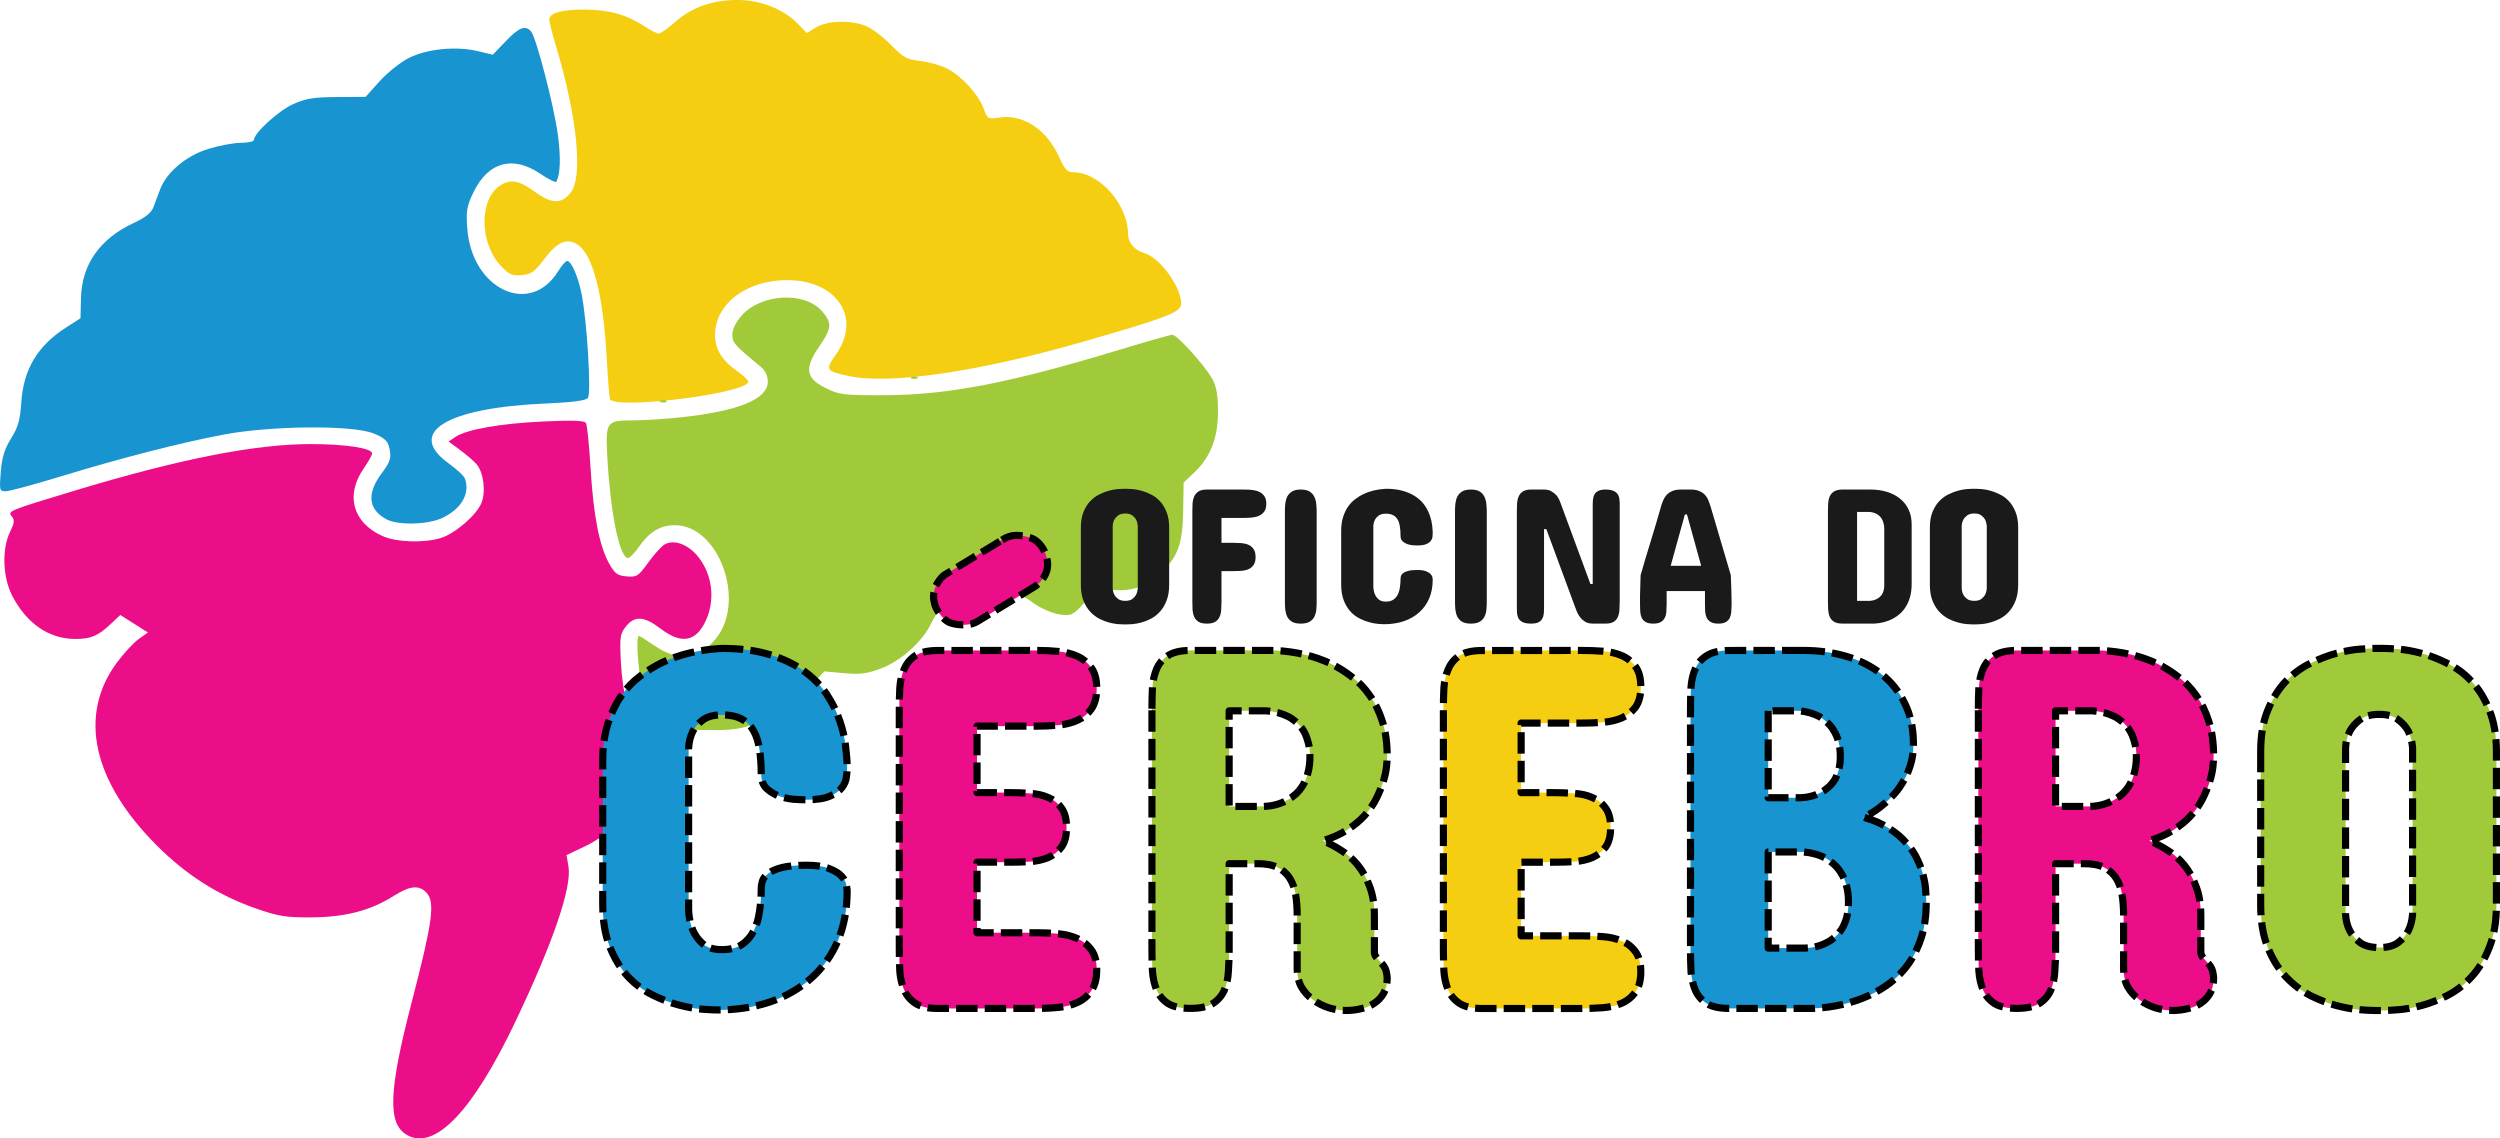 <svg width="184.99mm" height="84.235mm" version="1.1" viewBox="0 0 184.99 84.235" xmlns="http://www.w3.org/2000/svg">
 <g id="brain" transform="translate(-2.319 -43.307)" stroke-width=".219">
  <path d="m30.893 81.719c-1.346-0.73-1.448-1.919-0.295-3.442 0.623-0.822 0.709-1.153 0.502-1.933-0.116-0.437-0.414-0.683-1.192-0.983-1.577-0.609-7.552-0.555-11.02 0.1-3.222 0.608-7.588 1.729-12.134 3.117-1.948 0.595-3.756 1.081-4.018 1.081-0.452 0-0.47-0.072-0.36-1.434 0.086-1.076 0.277-1.694 0.764-2.478 0.521-0.839 0.669-1.361 0.754-2.663 0.159-2.44 1.204-4.191 3.307-5.54l1.074-0.689 0.038-1.519c0.062-2.464 1.399-4.363 3.887-5.524 0.888-0.414 1.317-0.758 1.476-1.185 0.123-0.331 0.345-0.92 0.492-1.311 0.477-1.266 1.929-2.486 3.558-2.989 0.805-0.249 1.897-0.452 2.425-0.452 0.528 0 0.96-0.101 0.96-0.223 0-0.496 1.829-2.163 2.9-2.642 0.934-0.418 1.527-0.513 3.25-0.523l2.108-0.011 1.037-1.153c0.57-0.634 1.539-1.408 2.153-1.72 1.342-0.681 3.51-0.897 5.12-0.511l1.103 0.265 0.96-1.002c0.991-1.034 1.462-1.213 1.878-0.711 0.388 0.467 1.703 5.547 1.983 7.657 0.223 1.683 0.178 2.939-0.123 3.454-0.047 0.081-0.587-0.189-1.198-0.601-2.021-1.36-3.829-0.865-4.91 1.346-0.511 1.044-0.572 1.387-0.479 2.687 0.324 4.525 4.638 6.571 6.727 3.191 0.259-0.418 0.558-0.761 0.665-0.761 0.301 0 0.783 1.079 1.053 2.358 0.41 1.936 0.751 7.457 0.481 7.782-0.16 0.192-1.16 0.323-3.13 0.408-7.368 0.318-10.34 2.154-7.173 4.429 0.586 0.421 1.125 0.919 1.197 1.106 0.426 1.109-0.259 2.291-1.71 2.95-1.09 0.495-3.262 0.533-4.112 0.072z" fill="#1894d0"/>
  <path d="m47.452 72.829c-0.047-0.15-0.15-1.453-0.229-2.895-0.261-4.798-1.017-7.777-2.164-8.528-0.793-0.52-1.506-0.204-2.49 1.1-0.699 0.927-0.947 1.102-1.651 1.16-0.704 0.058-0.933-0.043-1.533-0.679-1.571-1.665-1.631-4.852-0.112-5.916 0.774-0.542 1.451-0.433 2.617 0.423 1.263 0.927 2.013 0.934 2.689 0.023 0.883-1.189 0.435-5.604-1.084-10.679-0.293-0.98-0.533-1.909-0.533-2.064 0-0.507 0.866-0.761 2.578-0.757 1.824 4e-3 3.162 0.374 4.464 1.233 0.448 0.296 0.925 0.538 1.059 0.538 0.134 0 0.685-0.388 1.224-0.862 1.257-1.106 2.819-1.643 4.707-1.619 1.679 0.022 3.363 0.71 4.407 1.8l0.618 0.645 0.686-0.418c0.878-0.535 2.737-0.556 3.819-0.043 0.438 0.208 1.239 0.834 1.781 1.392 0.858 0.884 1.132 1.031 2.118 1.14 0.623 0.069 1.514 0.32 1.982 0.558 1.069 0.546 2.325 1.921 2.7 2.959 0.281 0.778 0.309 0.793 1.187 0.662 1.737-0.261 3.485 0.898 4.388 2.908 0.426 0.948 0.612 1.147 1.071 1.147 1.928 0 4.038 2.394 4.038 4.582 0 0.635 0.474 1.177 1.229 1.407 1.149 0.349 2.704 2.495 2.704 3.732 0 0.632-1.008 1.021-7.41 2.859-7.669 2.201-14.181 3.143-17.217 2.49-1.684-0.362-1.73-0.445-0.902-1.619 1.899-2.694 0.045-5.48-3.643-5.473-2.823 5e-3 -5.056 1.556-5.296 3.677-0.139 1.236 0.343 2.159 1.584 3.034 0.529 0.373 0.912 0.759 0.85 0.858-0.553 0.895-9.989 2.022-10.24 1.224z" fill="#f5cd11"/>
  <path d="m50.396 96.92c-0.521-0.989-1.193-6.555-0.791-6.555 0.048 0 0.599 0.344 1.224 0.765 1.711 1.151 3.162 0.979 4.429-0.526 2.308-2.743 0.285-8.433-2.999-8.433-1.089 0-1.904 0.497-2.696 1.642-0.325 0.469-0.689 0.824-0.809 0.789-0.633-0.185-1.281-3.451-1.5-7.563-0.134-2.508-0.051-2.625 1.844-2.625 0.842 0 2.485-0.104 3.652-0.232 4.237-0.463 6.383-1.347 6.383-2.628 0-0.427-0.178-0.817-0.492-1.077-2.022-1.679-2.131-1.803-2.131-2.414 0-0.388 0.258-0.919 0.679-1.398 1.444-1.645 4.71-1.811 5.978-0.304 0.733 0.871 0.701 1.236-0.224 2.58-1.115 1.621-1.01 2.341 0.45 3.07 1.023 0.511 1.302 0.546 4.37 0.538 4.719-0.012 9.239-0.887 17.473-3.383 1.975-0.599 3.701-1.088 3.836-1.088 0.343 0 2.418 2.293 2.941 3.251 0.322 0.59 0.432 1.21 0.432 2.431 1.33e-4 1.951-0.556 3.378-1.758 4.512l-0.783 0.738-0.036 2.127c-0.041 2.443-0.379 3.357-1.721 4.66-0.954 0.926-2.237 1.329-3.631 1.139-0.911-0.124-0.981-0.09-1.905 0.916-0.915 0.997-1 1.039-1.877 0.921-0.511-0.069-1.342-0.421-1.871-0.795-1.138-0.802-1.208-0.809-2.061-0.18-0.577 0.426-0.936 0.492-2.668 0.492-1.101 0-2.121 0.078-2.268 0.173-0.147 0.095-0.439 0.538-0.649 0.983-0.622 1.319-2.228 2.763-3.685 3.314-1.066 0.403-1.559 0.467-2.758 0.359l-1.46-0.131-1.053 1.117c-1.401 1.485-2.552 2.254-4.21 2.813-1.189 0.4-1.783 0.454-4.428 0.397-2.445-0.052-3.089-0.131-3.228-0.393zm0.829-23.967c0.158-0.063 0.346-0.055 0.419 0.017 0.073 0.073-0.056 0.124-0.287 0.115-0.255-0.01-0.306-0.062-0.132-0.132zm18.573-1.748c0.158-0.063 0.346-0.055 0.419 0.017 0.073 0.073-0.056 0.124-0.287 0.115-0.255-0.01-0.306-0.062-0.132-0.132z" fill="#a0ca39"/>
  <path d="m32.419 127.28c-1.44-0.839-1.345-3.244 0.393-9.925 1.509-5.801 1.71-7.281 1.083-7.974-0.553-0.611-1.234-0.548-2.452 0.225-1.698 1.078-3.574 1.567-6.071 1.583-1.9 0.013-2.436-0.073-4.112-0.658-2.799-0.977-5.151-2.472-7.343-4.666-4.748-4.752-5.818-9.633-2.962-13.512 0.512-0.696 1.241-1.486 1.62-1.755l0.689-0.49-2.044-1.296-0.68 0.643c-0.957 0.905-1.488 1.133-2.64 1.133-1.943 0-3.586-1.117-4.662-3.168-0.719-1.37-0.797-3.484-0.175-4.754 0.321-0.657 0.348-0.885 0.134-1.144-0.331-0.398-0.273-0.422 4.587-1.892 7.773-2.352 13.394-3.463 17.515-3.463 2.597 0 4.554 0.299 4.554 0.697 0 0.114-0.289 0.628-0.642 1.141-1.348 1.959-0.78 3.974 1.397 4.963 1.023 0.465 3.035 0.536 4.312 0.154 1.049-0.314 2.641-1.677 3.016-2.58 0.348-0.841 0.166-2.297-0.362-2.893-0.221-0.249-0.776-0.726-1.234-1.062l-0.833-0.61 0.529-0.347c0.851-0.558 3.321-0.989 6.512-1.137 2.158-0.1 3.015-0.068 3.129 0.117 0.087 0.14 0.241 1.654 0.344 3.365 0.209 3.487 0.651 5.746 1.379 7.043 0.416 0.741 0.613 0.884 1.296 0.941 0.746 0.062 0.864-0.014 1.603-1.043 0.439-0.611 0.989-1.213 1.223-1.338 0.658-0.352 1.627-0.024 2.345 0.794 1.141 1.3 1.417 3.234 0.69 4.835-0.726 1.598-1.811 1.798-3.356 0.619-1.218-0.93-1.922-0.975-2.566-0.164-0.435 0.548-0.468 0.784-0.371 2.677 0.103 2.025 0.6 4.398 1.498 7.152l0.444 1.361-0.617 1.134c-0.982 1.804-2.341 3.159-3.929 3.917l-1.419 0.677 0.142 0.84c0.261 1.546-1.125 5.598-3.93 11.492-3.157 6.634-5.976 9.57-8.034 8.371z" fill="#ec0e89"/>
 </g>
 <path id="oficinaWord" d="m83.14 36.168c-0.09 0-0.23 7e-3 -0.419 0.021-0.189 0.014-0.401 0.052-0.638 0.113-0.232 0.061-0.473 0.154-0.723 0.276-0.246 0.118-0.472 0.283-0.68 0.496-0.203 0.213-0.371 0.48-0.503 0.801-0.132 0.317-0.198 0.701-0.198 1.155v4.239c0 0.468 0.066 0.865 0.198 1.191 0.132 0.326 0.3 0.598 0.503 0.815 0.208 0.217 0.434 0.39 0.68 0.518 0.25 0.123 0.491 0.215 0.723 0.276 0.236 0.061 0.449 0.1 0.638 0.114 0.189 0.014 0.329 0.021 0.419 0.021h0.241c0.09 0 0.229-7e-3 0.418-0.021 0.189-0.014 0.399-0.052 0.631-0.114 0.232-0.061 0.47-0.153 0.716-0.276 0.25-0.128 0.475-0.3 0.673-0.518 0.203-0.217 0.369-0.489 0.496-0.815 0.132-0.326 0.198-0.723 0.198-1.191v-4.239c0-0.454-0.066-0.838-0.198-1.155-0.128-0.321-0.293-0.588-0.496-0.801-0.198-0.213-0.423-0.378-0.673-0.496-0.246-0.123-0.484-0.215-0.716-0.276-0.232-0.061-0.442-0.099-0.631-0.113-0.189-0.014-0.328-0.021-0.418-0.021zm19.405 0c-0.619 0.033-1.17 0.163-1.652 0.39-0.208 0.099-0.411 0.224-0.609 0.376-0.198 0.146-0.376 0.331-0.532 0.553-0.151 0.217-0.274 0.475-0.368 0.773-0.095 0.298-0.142 0.64-0.142 1.027v3.955c0 0.472 0.066 0.874 0.198 1.205 0.132 0.326 0.3 0.6 0.503 0.822 0.208 0.217 0.437 0.387 0.687 0.51 0.25 0.123 0.494 0.215 0.73 0.276 0.236 0.061 0.449 0.099 0.638 0.113 0.194 0.014 0.333 0.022 0.418 0.022 0.529 0 1.014-0.074 1.453-0.22 0.444-0.151 0.824-0.368 1.141-0.652 0.321-0.283 0.569-0.629 0.744-1.035 0.175-0.411 0.262-0.877 0.262-1.396 0-0.024-7e-3 -0.073-0.021-0.149-9e-3 -0.08-0.05-0.16-0.12-0.241-0.071-0.085-0.184-0.158-0.34-0.22-0.151-0.066-0.369-0.099-0.652-0.099-0.283 0-0.508 0.021-0.673 0.064-0.165 0.043-0.291 0.097-0.376 0.163-0.085 0.061-0.139 0.13-0.163 0.206-0.024 0.076-0.036 0.149-0.036 0.22 0 0.222-0.017 0.435-0.05 0.638-0.028 0.203-0.083 0.383-0.163 0.538-0.08 0.156-0.192 0.281-0.333 0.376-0.142 0.09-0.324 0.135-0.546 0.135-0.232 0-0.411-0.057-0.538-0.17-0.123-0.113-0.212-0.239-0.269-0.376-0.066-0.156-0.104-0.338-0.114-0.546v-4.494c9e-3 -0.17 0.048-0.323 0.114-0.46 0.057-0.113 0.146-0.217 0.269-0.312 0.128-0.099 0.307-0.149 0.538-0.149 0.222 0 0.404 0.038 0.546 0.113 0.142 0.076 0.253 0.184 0.333 0.326 0.08 0.142 0.134 0.314 0.163 0.517 0.033 0.203 0.05 0.432 0.05 0.687 0 0.165 0.047 0.296 0.142 0.39 0.095 0.09 0.208 0.16 0.341 0.212 0.132 0.047 0.269 0.078 0.411 0.092 0.142 0.009 0.26 0.014 0.354 0.014 0.283 0 0.501-0.033 0.652-0.099 0.156-0.066 0.269-0.146 0.34-0.241 0.071-0.095 0.111-0.192 0.12-0.291 0.014-0.104 0.021-0.191 0.021-0.262 0-0.165-0.014-0.362-0.042-0.589-0.024-0.227-0.078-0.463-0.163-0.708-0.08-0.246-0.199-0.487-0.354-0.723-0.156-0.241-0.364-0.456-0.624-0.645-0.255-0.189-0.572-0.342-0.95-0.46-0.373-0.118-0.82-0.177-1.339-0.177zm43.418 0c-0.09 0-0.229 7e-3 -0.418 0.021-0.189 0.014-0.402 0.052-0.638 0.113-0.232 0.061-0.472 0.154-0.722 0.276-0.246 0.118-0.473 0.283-0.681 0.496-0.203 0.213-0.371 0.48-0.503 0.801-0.132 0.317-0.198 0.701-0.198 1.155v4.239c0 0.468 0.066 0.865 0.198 1.191 0.132 0.326 0.3 0.598 0.503 0.815 0.208 0.217 0.435 0.39 0.681 0.518 0.25 0.123 0.491 0.215 0.722 0.276 0.236 0.061 0.449 0.1 0.638 0.114 0.189 0.014 0.328 0.021 0.418 0.021h0.241c0.09 0 0.23-7e-3 0.419-0.021 0.189-0.014 0.399-0.052 0.63-0.114 0.232-0.061 0.47-0.153 0.716-0.276 0.25-0.128 0.475-0.3 0.673-0.518 0.203-0.217 0.369-0.489 0.496-0.815 0.132-0.326 0.198-0.723 0.198-1.191v-4.239c0-0.454-0.066-0.838-0.198-1.155-0.128-0.321-0.293-0.588-0.496-0.801-0.198-0.213-0.423-0.378-0.673-0.496-0.246-0.123-0.484-0.215-0.716-0.276-0.232-0.061-0.441-0.099-0.63-0.113-0.189-0.014-0.329-0.021-0.419-0.021zm-56.655 0.056c-0.269 0-0.477 0.048-0.624 0.142-0.146 0.095-0.253 0.22-0.319 0.376-0.066 0.151-0.107 0.324-0.121 0.517-0.009 0.194-0.014 0.392-0.014 0.595v6.662c0 0.208 0.004 0.409 0.014 0.603 0.014 0.194 0.055 0.369 0.121 0.524 0.066 0.151 0.172 0.274 0.319 0.368 0.146 0.09 0.354 0.134 0.624 0.134 0.265 0 0.47-0.045 0.617-0.134 0.146-0.095 0.253-0.217 0.319-0.368 0.071-0.156 0.111-0.331 0.12-0.524 0.014-0.194 0.021-0.395 0.021-0.603v-2.254h0.893c0.189 0 0.38-7e-3 0.574-0.021 0.194-0.014 0.369-0.054 0.524-0.12 0.156-0.066 0.284-0.17 0.383-0.312 0.099-0.142 0.149-0.34 0.149-0.595 0-0.255-0.052-0.454-0.156-0.595-0.099-0.142-0.227-0.246-0.383-0.312-0.156-0.066-0.33-0.106-0.524-0.12-0.194-0.014-0.383-0.021-0.567-0.021h-0.893v-1.843h1.687c0.189 0 0.38-0.009 0.574-0.028 0.194-0.019 0.369-0.063 0.524-0.134 0.156-0.071 0.284-0.175 0.383-0.312 0.099-0.142 0.149-0.333 0.149-0.574s-0.05-0.43-0.149-0.567c-0.099-0.142-0.227-0.248-0.383-0.319-0.156-0.071-0.331-0.116-0.524-0.135-0.194-0.019-0.385-0.028-0.574-0.028h-2.764zm6.945 0c-0.274 0-0.489 0.048-0.645 0.142-0.156 0.095-0.274 0.22-0.354 0.376-0.076 0.151-0.125 0.324-0.149 0.517-0.019 0.194-0.028 0.392-0.028 0.595v6.662c0 0.208 9e-3 0.409 0.028 0.603 0.024 0.194 0.073 0.369 0.149 0.524 0.08 0.151 0.199 0.274 0.354 0.368 0.156 0.09 0.371 0.134 0.645 0.134s0.489-0.045 0.645-0.134c0.161-0.095 0.279-0.217 0.354-0.368 0.08-0.156 0.13-0.331 0.149-0.524 0.019-0.194 0.028-0.395 0.028-0.603v-6.662c0-0.203-0.012-0.402-0.036-0.595-0.019-0.194-0.069-0.366-0.149-0.517-0.076-0.156-0.191-0.281-0.347-0.376-0.156-0.095-0.371-0.142-0.645-0.142zm12.587 0c-0.274 0-0.489 0.048-0.645 0.142-0.156 0.095-0.274 0.22-0.354 0.376-0.076 0.151-0.125 0.324-0.149 0.517-0.019 0.194-0.028 0.392-0.028 0.595v6.662c0 0.208 9e-3 0.409 0.028 0.603 0.024 0.194 0.073 0.369 0.149 0.524 0.08 0.151 0.199 0.274 0.354 0.368 0.156 0.09 0.371 0.134 0.645 0.134s0.489-0.045 0.645-0.134c0.161-0.095 0.279-0.217 0.354-0.368 0.08-0.156 0.13-0.331 0.149-0.524 0.019-0.194 0.028-0.395 0.028-0.603v-6.662c0-0.203-0.012-0.402-0.036-0.595-0.019-0.194-0.069-0.366-0.149-0.517-0.076-0.156-0.191-0.281-0.347-0.376-0.156-0.095-0.371-0.142-0.645-0.142zm4.465 0c-0.265 0-0.47 0.048-0.617 0.142-0.142 0.09-0.245 0.213-0.312 0.368-0.066 0.151-0.106 0.326-0.12 0.524-9e-3 0.194-0.015 0.392-0.015 0.595v7.186c0 0.151 0.01 0.295 0.028 0.432 0.019 0.132 0.064 0.248 0.135 0.347 0.071 0.099 0.177 0.18 0.319 0.241 0.142 0.057 0.336 0.085 0.581 0.085 0.217 0 0.387-0.028 0.51-0.085 0.128-0.061 0.222-0.142 0.284-0.241 0.066-0.099 0.108-0.215 0.127-0.347 0.019-0.137 0.028-0.281 0.028-0.432v-5.883h0.171l2.14 5.798c0.033 0.095 0.078 0.21 0.134 0.347 0.061 0.137 0.142 0.269 0.241 0.397 0.099 0.123 0.222 0.229 0.369 0.319 0.151 0.085 0.338 0.128 0.56 0.128h0.935c0.26 0 0.461-0.045 0.603-0.134 0.146-0.095 0.251-0.217 0.312-0.368 0.066-0.156 0.104-0.331 0.113-0.524 0.014-0.194 0.021-0.395 0.021-0.603v-7.186c0-0.151-9e-3 -0.293-0.028-0.425-0.019-0.137-0.064-0.255-0.134-0.354-0.071-0.099-0.177-0.177-0.319-0.234-0.137-0.061-0.326-0.092-0.567-0.092-0.217 0-0.39 0.031-0.517 0.092-0.123 0.057-0.217 0.134-0.283 0.234-0.061 0.099-0.102 0.217-0.121 0.354-0.019 0.132-0.028 0.274-0.028 0.425v5.882h-0.17l-2.254-6.109c-0.061-0.165-0.144-0.312-0.248-0.439-0.095-0.109-0.217-0.208-0.368-0.298-0.146-0.095-0.338-0.142-0.574-0.142h-0.936zm11.085 0c-0.265 0-0.482 0.038-0.652 0.114-0.17 0.071-0.309 0.168-0.418 0.29-0.109 0.118-0.196 0.26-0.263 0.425-0.066 0.161-0.123 0.329-0.17 0.503-0.236 0.827-0.484 1.663-0.744 2.509-0.26 0.841-0.508 1.673-0.744 2.495-5e-3 0.151-0.01 0.312-0.015 0.482-5e-3 0.165-9e-3 0.333-0.014 0.503l-0.015 0.503v0.68c0 0.18 5e-3 0.354 0.015 0.524 9e-3 0.165 0.045 0.317 0.106 0.454 0.061 0.132 0.158 0.239 0.29 0.319 0.132 0.08 0.321 0.12 0.567 0.12s0.435-0.04 0.567-0.12c0.132-0.08 0.23-0.187 0.291-0.319 0.066-0.132 0.104-0.284 0.113-0.454 0.014-0.17 0.021-0.345 0.021-0.524v-0.992h2.835v0.992c0 0.18 5e-3 0.354 0.015 0.524 0.014 0.17 0.052 0.321 0.113 0.454 0.066 0.132 0.165 0.239 0.298 0.319 0.132 0.08 0.321 0.12 0.567 0.12 0.241 0 0.428-0.04 0.56-0.12 0.132-0.08 0.229-0.187 0.29-0.319 0.061-0.137 0.097-0.288 0.106-0.454 0.014-0.17 0.021-0.345 0.021-0.524v-0.212c0-0.312-7e-3 -0.636-0.021-0.971-0.014-0.335-0.026-0.664-0.036-0.985l-1.474-5.004c-0.052-0.175-0.111-0.343-0.177-0.503-0.061-0.165-0.147-0.307-0.255-0.425-0.109-0.123-0.25-0.22-0.425-0.29-0.17-0.076-0.385-0.114-0.645-0.114h-0.708zm11.949 0c-0.269 0-0.477 0.048-0.624 0.142-0.146 0.09-0.253 0.21-0.319 0.361-0.066 0.151-0.106 0.324-0.12 0.517-9e-3 0.194-0.015 0.392-0.015 0.595v6.676c0 0.208 5e-3 0.409 0.015 0.603 0.014 0.194 0.054 0.369 0.12 0.524 0.066 0.151 0.172 0.274 0.319 0.368 0.146 0.09 0.354 0.134 0.624 0.134h2.353c0.515-0.028 0.976-0.151 1.382-0.368 0.17-0.09 0.338-0.206 0.503-0.347 0.165-0.146 0.312-0.321 0.439-0.524 0.132-0.208 0.239-0.451 0.319-0.73 0.08-0.283 0.12-0.61 0.12-0.978v-4.394c0-0.43-0.08-0.806-0.241-1.127-0.156-0.321-0.373-0.588-0.652-0.801-0.274-0.217-0.598-0.38-0.971-0.489-0.369-0.109-0.768-0.163-1.198-0.163h-2.055zm1.077 1.659h0.921c0.203 0.014 0.385 0.066 0.546 0.156 0.066 0.038 0.132 0.087 0.198 0.149 0.066 0.061 0.125 0.137 0.177 0.227 0.052 0.09 0.092 0.196 0.12 0.319 0.033 0.118 0.05 0.255 0.05 0.411v4.182c0 0.142-0.017 0.267-0.05 0.376-0.028 0.109-0.068 0.203-0.12 0.283-0.052 0.076-0.111 0.142-0.177 0.198-0.066 0.057-0.132 0.102-0.198 0.135-0.161 0.085-0.343 0.132-0.546 0.142h-0.921v-6.577zm-54.146 0.113c0.227 0 0.402 0.05 0.524 0.149 0.123 0.095 0.215 0.199 0.276 0.312 0.066 0.137 0.106 0.29 0.12 0.46v4.621c-0.014 0.175-0.054 0.329-0.12 0.461-0.061 0.118-0.154 0.224-0.276 0.319-0.123 0.095-0.298 0.142-0.524 0.142-0.232 0-0.411-0.047-0.538-0.142-0.123-0.095-0.215-0.201-0.276-0.319-0.071-0.132-0.111-0.286-0.12-0.461v-4.621c0.009-0.17 0.05-0.323 0.12-0.46 0.061-0.113 0.154-0.218 0.276-0.312 0.128-0.099 0.307-0.149 0.538-0.149zm62.822 0c0.227 0 0.402 0.05 0.525 0.149 0.123 0.095 0.215 0.199 0.276 0.312 0.066 0.137 0.106 0.29 0.12 0.46v4.621c-0.014 0.175-0.054 0.329-0.12 0.461-0.061 0.118-0.154 0.224-0.276 0.319-0.123 0.095-0.298 0.142-0.525 0.142-0.232 0-0.411-0.047-0.538-0.142-0.123-0.095-0.215-0.201-0.276-0.319-0.071-0.132-0.111-0.286-0.12-0.461v-4.621c9e-3 -0.17 0.05-0.323 0.12-0.46 0.061-0.113 0.154-0.218 0.276-0.312 0.128-0.099 0.307-0.149 0.538-0.149zm-21.418 0.071h0.156l1.049 3.799h-2.254l1.049-3.799z" fill="#1a1a1a" stroke-width=".363"/>
 <g id="cerebroWord" transform="translate(-2.319 -43.307)" stroke="#000" stroke-dasharray="1.587, 0.529" stroke-linejoin="round" stroke-width=".529">
  <path id="cLetter" d="m55.733 91.286q2.081 0 3.576 0.473 1.514 0.473 2.535 1.23 1.041 0.757 1.665 1.722 0.624 0.946 0.946 1.93 0.341 0.984 0.435 1.892 0.114 0.908 0.114 1.57 0 0.284-0.057 0.7-0.038 0.397-0.322 0.776-0.284 0.378-0.908 0.643-0.605 0.265-1.741 0.265-0.378 0-0.946-0.038-0.568-0.057-1.097-0.246-0.53-0.208-0.908-0.568-0.378-0.378-0.378-1.041 0-1.022-0.132-1.835-0.114-0.814-0.435-1.381-0.322-0.568-0.889-0.87-0.568-0.303-1.457-0.303-0.927 0-1.438 0.397-0.492 0.378-0.719 0.833-0.265 0.549-0.303 1.23v11.996q0.038 0.833 0.303 1.457 0.227 0.549 0.719 1.003 0.511 0.454 1.438 0.454 0.889 0 1.457-0.359 0.568-0.378 0.889-1.003 0.322-0.624 0.435-1.438 0.132-0.814 0.132-1.703 0-0.284 0.095-0.587t0.435-0.549q0.341-0.265 1.003-0.435 0.662-0.17 1.798-0.17t1.741 0.265q0.624 0.246 0.908 0.587 0.284 0.322 0.322 0.643 0.057 0.303 0.057 0.397 0 2.081-0.7 3.727-0.7 1.627-1.987 2.762-1.268 1.135-3.046 1.741-1.76 0.587-3.879 0.587-0.341 0-1.116-0.057-0.757-0.057-1.703-0.303-0.946-0.246-1.949-0.738-1.003-0.492-1.835-1.362-0.814-0.889-1.343-2.195-0.53-1.324-0.53-3.216v-10.558q0-1.552 0.378-2.744 0.378-1.192 0.984-2.062 0.624-0.889 1.419-1.476 0.795-0.605 1.627-1.003 1.93-0.908 4.409-1.041z" fill="#1894d0" style="paint-order:normal"/>
  <path id="e1Letter" d="m79.119 91.437q0.757 0 1.533 0.076 0.776 0.076 1.4 0.359 0.624 0.284 1.022 0.851 0.397 0.549 0.397 1.514 0 0.965-0.397 1.533-0.397 0.549-1.022 0.833-0.624 0.284-1.4 0.359-0.776 0.076-1.533 0.076h-4.503v4.919h2.384q0.757 0 1.514 0.057 0.776 0.038 1.362 0.303 0.605 0.246 0.984 0.776 0.378 0.511 0.378 1.438 0 0.946-0.378 1.457-0.378 0.511-0.984 0.776-0.587 0.246-1.362 0.303-0.757 0.038-1.514 0.038h-2.384v5.222h4.503q0.757 0 1.533 0.076 0.776 0.076 1.4 0.359 0.624 0.284 1.022 0.833t0.397 1.495q0 0.984-0.416 1.552-0.397 0.568-1.022 0.851-0.624 0.284-1.4 0.359-0.776 0.076-1.514 0.076h-7.417q-1.06 0-1.646-0.378-0.568-0.378-0.833-0.984-0.265-0.624-0.322-1.4-0.038-0.776-0.038-1.589v-17.785q0-0.814 0.038-1.589 0.057-0.776 0.322-1.381 0.265-0.624 0.833-1.003 0.587-0.378 1.646-0.378zm-2.649-8.174q0.511-0.341 1.06-0.341 0.492 0 1.003 0.17 0.511 0.151 0.889 0.7 0.227 0.341 0.322 0.681t0.095 0.605q0 0.511-0.284 0.946-0.284 0.416-0.662 0.681l-4.163 2.535q-0.265 0.17-0.568 0.246-0.284 0.057-0.568 0.057-0.511 0-0.965-0.151-0.435-0.17-0.814-0.719-0.227-0.322-0.322-0.624-0.095-0.322-0.095-0.587 0-0.568 0.284-1.003 0.284-0.454 0.549-0.624z" fill="#ec0e89" style="paint-order:normal"/>
  <path id="r1Letter" d="m87.558 95.751q0-0.814 0.038-1.589 0.057-0.776 0.322-1.381 0.265-0.605 0.833-0.965 0.587-0.378 1.646-0.378h6.244q2.327 0.114 4.163 0.984 0.776 0.378 1.514 0.946 0.757 0.549 1.343 1.381 0.587 0.814 0.946 1.93 0.359 1.116 0.359 2.592 0 0.303-0.057 0.814-0.057 0.492-0.246 1.097-0.189 0.587-0.511 1.23-0.322 0.643-0.851 1.23-0.53 0.587-1.306 1.079-0.757 0.492-1.798 0.795 0.662 0.265 1.343 0.7 0.681 0.416 1.23 1.079 0.549 0.662 0.889 1.589 0.359 0.927 0.359 2.157v2.687q0 0.227 0.114 0.378 0.114 0.151 0.227 0.265 0.454 0.454 0.53 0.795 0.076 0.322 0.076 0.53 0 0.662-0.265 1.116-0.265 0.454-0.7 0.738-0.416 0.284-0.965 0.397-0.53 0.132-1.097 0.132-0.624 0-1.268-0.189-0.643-0.208-1.173-0.587-0.53-0.378-0.87-0.946-0.322-0.568-0.322-1.306v-4.011q0-0.833-0.114-1.533-0.114-0.7-0.435-1.211t-0.889-0.795q-0.568-0.284-1.476-0.284h-2.119v6.319q0 0.833-0.057 1.627-0.038 0.795-0.303 1.419-0.265 0.605-0.851 0.984-0.587 0.359-1.665 0.359-1.06 0-1.646-0.359-0.568-0.378-0.833-0.984-0.265-0.624-0.322-1.419-0.038-0.795-0.038-1.627zm8.287 7.228q0.946-0.038 1.703-0.454 0.322-0.17 0.624-0.435 0.303-0.265 0.549-0.662t0.378-0.927q0.151-0.53 0.151-1.23 0-0.624-0.151-1.097-0.132-0.492-0.359-0.851-0.227-0.359-0.53-0.605-0.284-0.246-0.587-0.397-0.719-0.359-1.627-0.416h-2.725v7.076z" fill="#a0ca39" style="paint-order:normal"/>
  <path id="e2Letter" d="m119.38 91.437q0.757 0 1.533 0.057 0.776 0.057 1.4 0.322 0.624 0.265 1.022 0.814 0.397 0.53 0.397 1.495t-0.397 1.514q-0.397 0.53-1.022 0.795-0.624 0.265-1.4 0.322-0.776 0.057-1.533 0.057h-4.503v5.146h2.384q0.757 0 1.514 0.057 0.776 0.038 1.362 0.303 0.605 0.246 0.984 0.776 0.378 0.511 0.378 1.438 0 0.946-0.378 1.457-0.378 0.511-0.984 0.776-0.587 0.246-1.362 0.303-0.757 0.038-1.514 0.038h-2.384v5.449h4.503q0.757 0 1.533 0.057 0.776 0.057 1.4 0.322 0.624 0.246 1.022 0.795 0.397 0.53 0.397 1.476 0 0.984-0.416 1.533-0.397 0.549-1.022 0.814-0.624 0.265-1.4 0.322-0.776 0.057-1.514 0.057h-7.417q-1.06 0-1.646-0.378-0.568-0.378-0.833-0.984-0.265-0.624-0.322-1.4-0.038-0.776-0.038-1.589v-17.785q0-0.814 0.038-1.589 0.057-0.776 0.322-1.381 0.265-0.624 0.833-1.003 0.587-0.378 1.646-0.378z" fill="#f5cd11" style="paint-order:normal"/>
  <path id="bLetter" d="m135.77 91.437q1.684 0 3.16 0.435 1.495 0.435 2.592 1.306 1.116 0.87 1.741 2.176 0.643 1.287 0.643 3.008 0 0.889-0.246 1.627-0.227 0.719-0.605 1.306-0.359 0.587-0.814 1.022-0.435 0.435-0.851 0.757-0.416 0.303-0.738 0.492-0.322 0.17-0.454 0.208 1.135 0.322 1.911 0.833 0.776 0.492 1.287 1.097 0.53 0.587 0.814 1.23 0.303 0.624 0.435 1.23 0.151 0.587 0.17 1.097 0.038 0.492 0.038 0.795 0 1.476-0.359 2.611-0.359 1.116-0.946 1.949-0.587 0.814-1.343 1.4-0.757 0.568-1.533 0.927-1.854 0.87-4.181 0.984h-6.206q-1.079 0-1.665-0.359-0.587-0.378-0.851-0.984-0.265-0.624-0.322-1.4-0.038-0.776-0.038-1.608v-17.823q0-0.814 0.038-1.589 0.057-0.776 0.322-1.381 0.265-0.605 0.851-0.965 0.587-0.378 1.665-0.378zm-2.611 14.91v7.114h2.762q0.889-0.038 1.589-0.416 0.303-0.151 0.587-0.397 0.284-0.246 0.511-0.605 0.227-0.378 0.359-0.851 0.132-0.492 0.132-1.135 0-0.7-0.151-1.211-0.132-0.53-0.378-0.908-0.227-0.397-0.53-0.662-0.303-0.284-0.605-0.454-0.738-0.397-1.665-0.473zm0-10.444v6.433h2.422q0.814-0.038 1.457-0.378 0.265-0.132 0.53-0.359 0.265-0.227 0.473-0.53 0.208-0.322 0.322-0.757 0.132-0.435 0.132-1.003 0-0.643-0.132-1.116-0.132-0.492-0.359-0.833-0.208-0.359-0.492-0.605-0.265-0.246-0.549-0.416-0.681-0.359-1.533-0.435z" fill="#1894d0" style="paint-order:normal"/>
  <path id="r2Letter" d="m148.71 95.751q0-0.814 0.038-1.589 0.057-0.776 0.322-1.381 0.265-0.605 0.833-0.965 0.587-0.378 1.646-0.378h6.244q2.327 0.114 4.163 0.984 0.776 0.378 1.514 0.946 0.757 0.549 1.343 1.381 0.587 0.814 0.946 1.93 0.359 1.116 0.359 2.592 0 0.303-0.057 0.814-0.057 0.492-0.246 1.097-0.189 0.587-0.511 1.23-0.322 0.643-0.851 1.23-0.53 0.587-1.306 1.079-0.757 0.492-1.798 0.795 0.662 0.265 1.343 0.7 0.681 0.416 1.23 1.079 0.549 0.662 0.889 1.589 0.359 0.927 0.359 2.157v2.687q0 0.227 0.114 0.378 0.114 0.151 0.227 0.265 0.454 0.454 0.53 0.795 0.076 0.322 0.076 0.53 0 0.662-0.265 1.116-0.265 0.454-0.7 0.738-0.416 0.284-0.965 0.397-0.53 0.132-1.097 0.132-0.624 0-1.268-0.189-0.643-0.208-1.173-0.587-0.53-0.378-0.87-0.946-0.322-0.568-0.322-1.306v-4.011q0-0.833-0.114-1.533-0.114-0.7-0.435-1.211-0.322-0.511-0.889-0.795-0.568-0.284-1.476-0.284h-2.119v6.319q0 0.833-0.057 1.627-0.038 0.795-0.303 1.419-0.265 0.605-0.851 0.984-0.587 0.359-1.665 0.359-1.06 0-1.646-0.359-0.568-0.378-0.833-0.984-0.265-0.624-0.322-1.419-0.038-0.795-0.038-1.627zm8.287 7.228q0.946-0.038 1.703-0.454 0.322-0.17 0.624-0.435 0.303-0.265 0.549-0.662 0.246-0.397 0.378-0.927 0.151-0.53 0.151-1.23 0-0.624-0.151-1.097-0.132-0.492-0.359-0.851-0.227-0.359-0.53-0.605-0.284-0.246-0.587-0.397-0.719-0.359-1.627-0.416h-2.725v7.076z" fill="#ec0e89" style="paint-order:normal"/>
  <path id="oLetter" d="m169.6 98.93q0-1.816 0.53-3.084 0.53-1.287 1.343-2.138 0.833-0.851 1.816-1.324 1.003-0.492 1.93-0.738 0.946-0.246 1.703-0.303 0.757-0.057 1.116-0.057h0.643q0.359 0 1.116 0.057 0.757 0.057 1.684 0.303 0.927 0.246 1.911 0.738 1.003 0.473 1.798 1.324 0.814 0.851 1.324 2.138 0.53 1.268 0.53 3.084v11.315q0 1.873-0.53 3.179-0.511 1.306-1.324 2.176-0.795 0.87-1.798 1.381-0.984 0.492-1.911 0.738-0.927 0.246-1.684 0.303-0.757 0.057-1.116 0.057h-0.643q-0.359 0-1.116-0.057-0.757-0.057-1.703-0.303-0.927-0.246-1.93-0.738-0.984-0.511-1.816-1.381-0.814-0.87-1.343-2.176-0.53-1.306-0.53-3.179zm6.282 12.034q0.038 0.7 0.322 1.23 0.246 0.473 0.738 0.851 0.511 0.378 1.438 0.378 0.908 0 1.4-0.378 0.492-0.378 0.738-0.851 0.265-0.53 0.322-1.23v-12.336q-0.057-0.681-0.322-1.23-0.246-0.454-0.738-0.833-0.492-0.397-1.4-0.397-0.927 0-1.438 0.397-0.492 0.378-0.738 0.833-0.284 0.549-0.322 1.23z" fill="#a0ca39" style="paint-order:normal"/>
 </g>
</svg>
